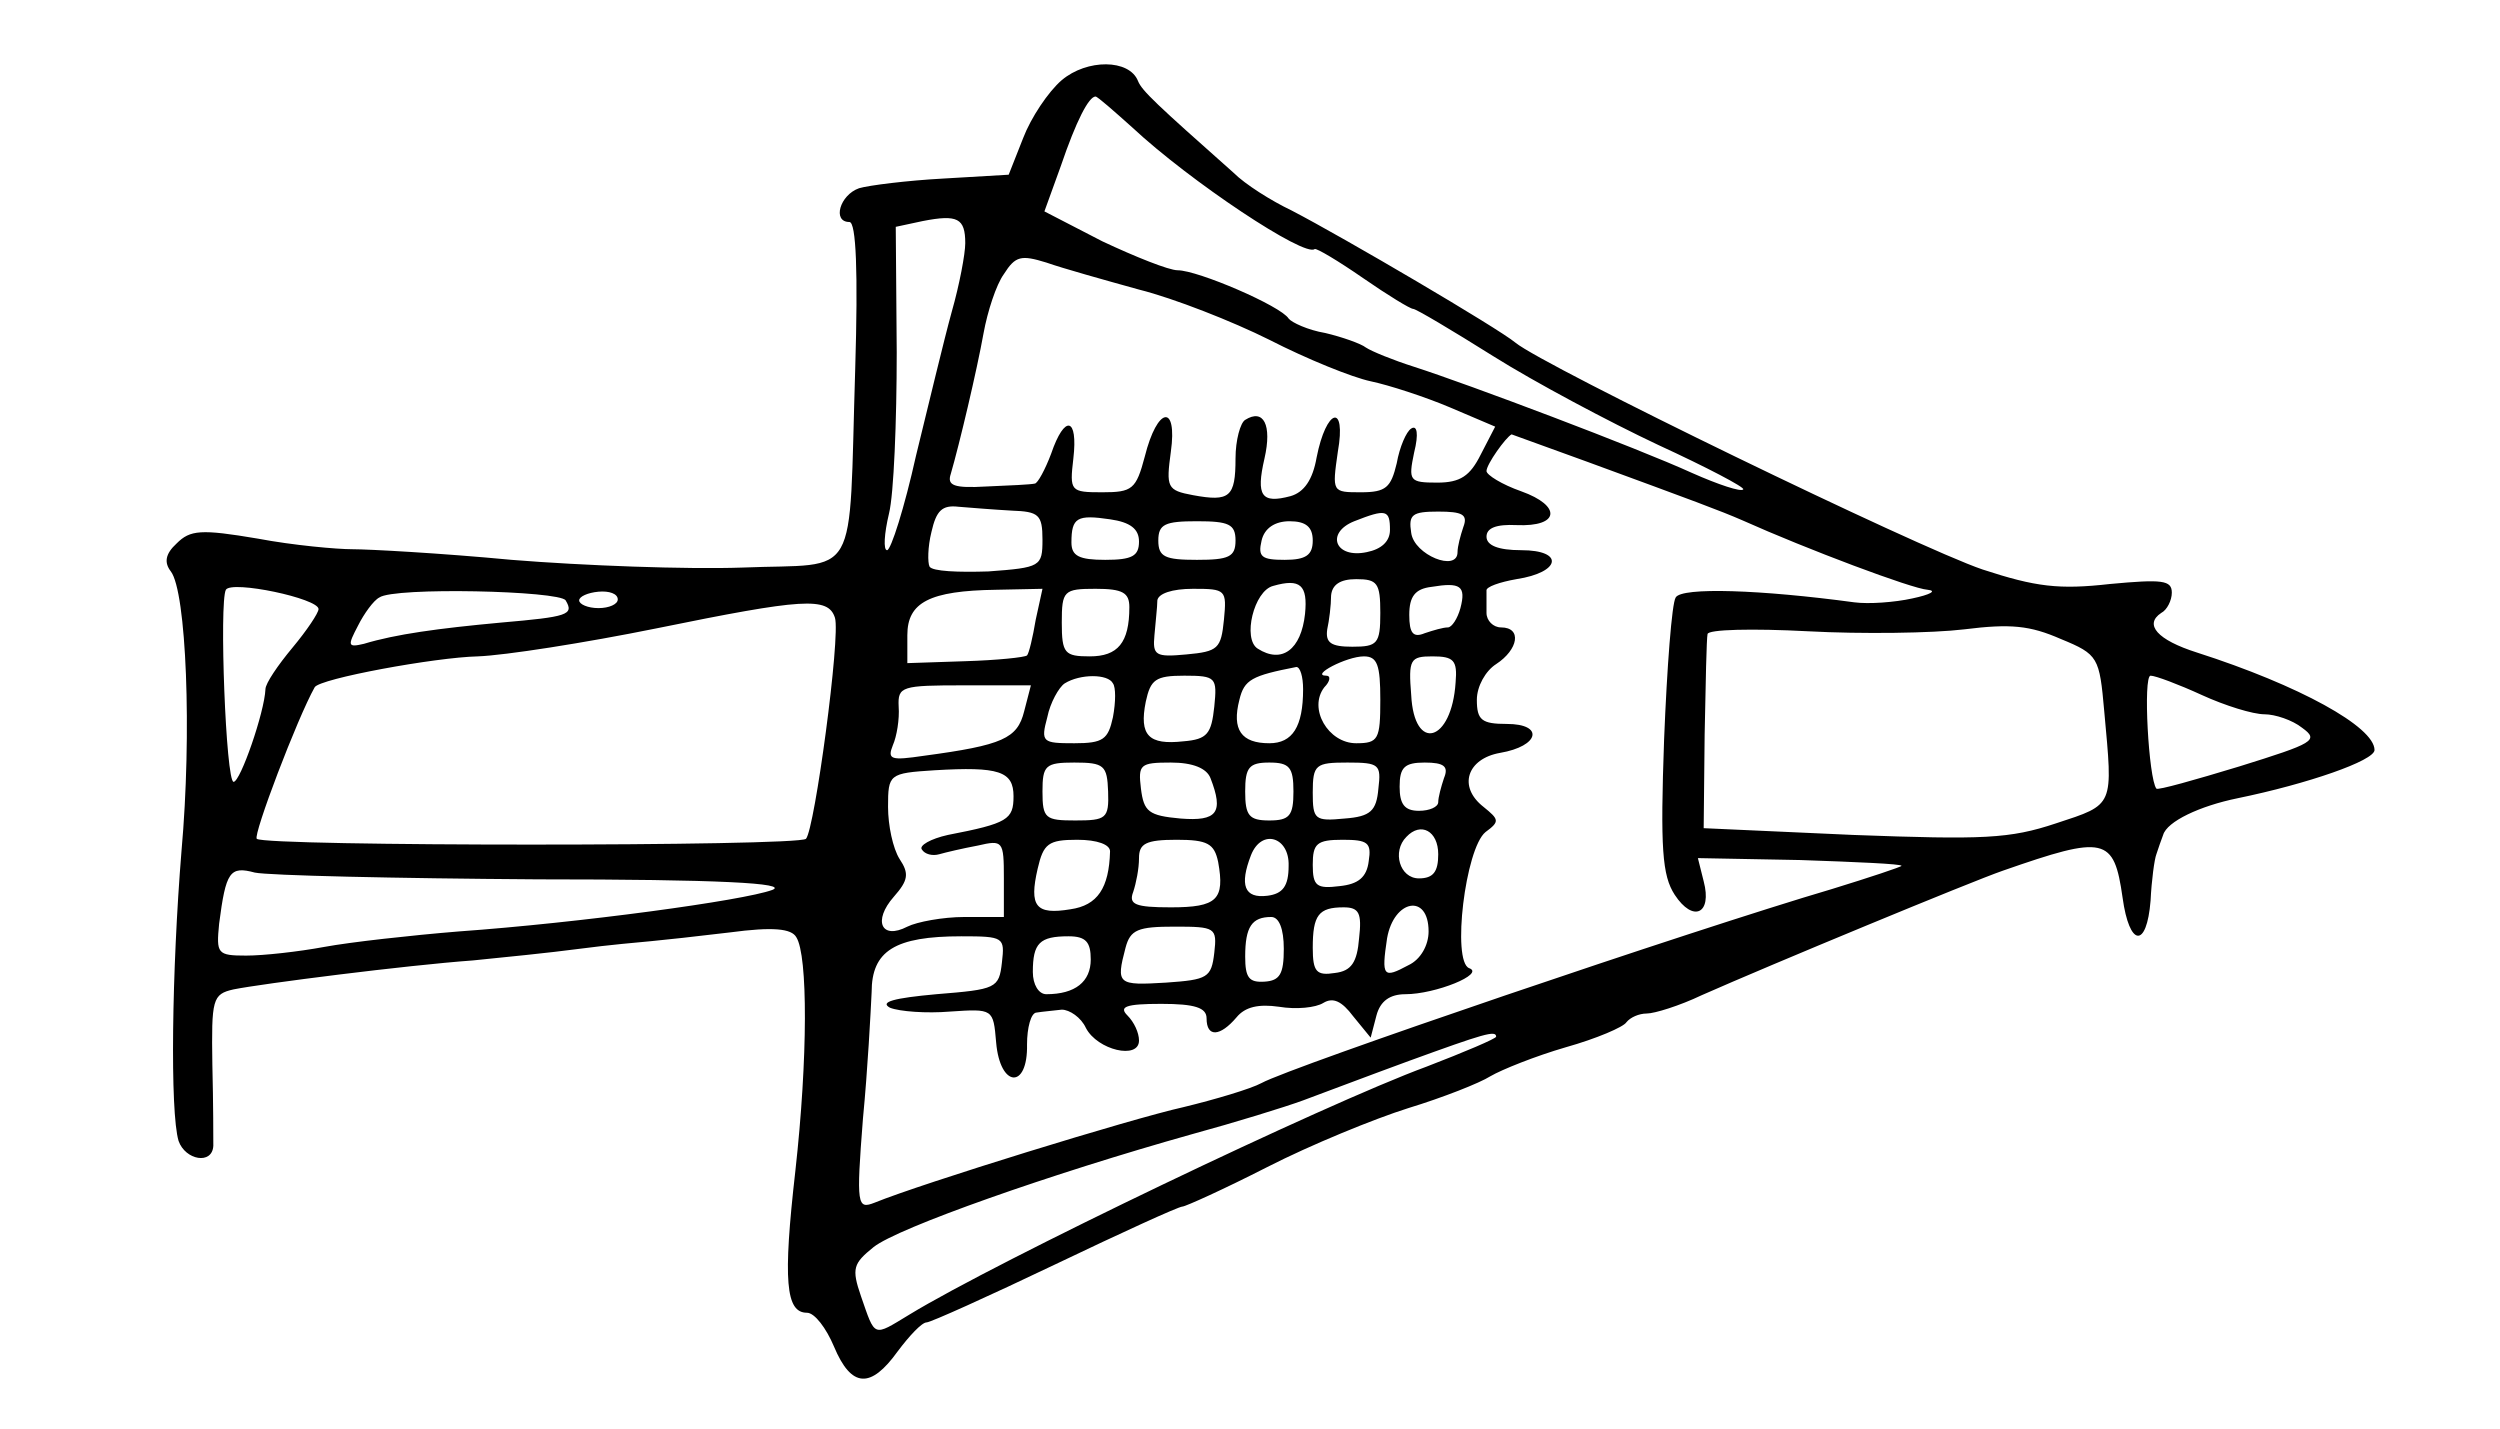 <?xml version="1.0" standalone="no"?>
<!DOCTYPE svg PUBLIC "-//W3C//DTD SVG 20010904//EN"
 "http://www.w3.org/TR/2001/REC-SVG-20010904/DTD/svg10.dtd">
<svg version="1.0" xmlns="http://www.w3.org/2000/svg"
 width="259pt" height="148pt" viewBox="0 0 259 148"
 preserveAspectRatio="xMidYMid meet">
<g transform="translate(0,148) scale(0.1,-0.1)"
fill="#000000" stroke="none">
<path d="M1100 1397 c-14 -12 -32 -39 -40 -60 l-15 -38 -68 -4 c-37 -2 -77 -7
-87 -10 -20 -7 -28 -35 -10 -35 7 0 9 -52 6 -152 -7 -225 6 -201 -117 -206
-57 -2 -165 2 -239 8 -74 7 -148 11 -165 11 -16 0 -61 4 -98 11 -59 10 -70 9
-84 -5 -12 -11 -13 -20 -6 -29 16 -21 22 -167 11 -290 -10 -123 -12 -270 -3
-300 7 -20 35 -25 36 -5 0 6 0 44 -1 84 -1 68 0 73 22 78 30 6 179 25 248 30
30 3 80 8 110 12 30 4 64 7 75 8 11 1 48 5 81 9 45 6 64 4 69 -5 12 -19 12
-125 -1 -242 -13 -114 -10 -147 12 -147 8 0 20 -16 28 -35 18 -43 38 -44 66
-5 12 16 25 30 30 30 4 0 64 27 133 60 69 33 128 60 132 60 3 0 43 18 88 41
45 23 111 50 146 61 36 11 74 26 85 33 12 7 47 21 78 30 32 9 60 21 63 26 4 5
13 9 21 9 8 0 34 8 57 19 70 31 280 118 312 129 106 37 115 35 124 -28 7 -51
25 -53 29 -3 1 21 4 43 6 48 2 6 5 15 7 20 4 14 38 30 77 38 73 15 142 39 142
50 0 24 -78 67 -184 101 -41 13 -55 29 -37 41 6 3 11 13 11 21 0 13 -10 14
-64 9 -53 -6 -77 -3 -132 15 -68 23 -455 211 -484 235 -18 15 -178 109 -232
137 -21 10 -48 27 -60 39 -80 71 -95 85 -99 95 -9 23 -53 23 -79 1z m73 -49
c60 -56 179 -135 189 -126 2 1 24 -12 50 -30 26 -18 49 -32 52 -32 3 0 40 -22
83 -49 43 -27 120 -68 171 -92 50 -23 90 -44 88 -46 -2 -3 -26 5 -53 17 -57
26 -232 92 -288 110 -22 7 -44 16 -50 20 -5 4 -25 11 -42 15 -18 3 -35 11 -38
15 -8 13 -94 50 -115 50 -9 0 -44 14 -78 30 l-60 31 17 47 c16 47 29 72 36 72
2 0 19 -15 38 -32z m-173 -120 c0 -11 -6 -43 -14 -71 -8 -29 -24 -96 -37 -149
-12 -54 -26 -98 -30 -98 -4 0 -3 17 2 38 5 20 8 96 8 167 l-1 130 28 6 c36 7
44 3 44 -23z m180 -48 c36 -9 97 -33 135 -52 39 -20 86 -39 105 -43 19 -4 56
-16 82 -27 l47 -20 -15 -29 c-11 -22 -21 -29 -45 -29 -29 0 -30 2 -24 31 5 20
3 29 -3 25 -5 -3 -12 -19 -15 -36 -6 -25 -11 -30 -37 -30 -30 0 -30 0 -24 42
9 51 -12 45 -22 -6 -4 -23 -13 -36 -27 -40 -30 -8 -36 0 -27 39 8 35 -1 52
-20 40 -5 -3 -10 -21 -10 -40 0 -40 -6 -45 -44 -38 -27 5 -28 8 -23 45 7 50
-14 47 -27 -5 -9 -34 -13 -37 -44 -37 -33 0 -34 1 -30 35 5 43 -9 46 -23 5 -6
-16 -14 -31 -17 -31 -4 -1 -26 -2 -50 -3 -34 -2 -41 1 -37 13 9 31 27 107 34
146 4 22 13 50 21 61 12 19 18 20 44 12 17 -6 60 -18 96 -28z m466 -179 c109
-40 136 -50 159 -60 67 -30 176 -71 192 -72 10 -1 3 -5 -16 -9 -18 -4 -45 -6
-60 -4 -96 13 -179 16 -185 5 -4 -6 -9 -72 -12 -147 -4 -113 -2 -141 11 -161
19 -29 39 -20 30 14 l-6 24 106 -2 c58 -2 105 -4 105 -6 0 -1 -33 -12 -72 -24
-146 -43 -560 -184 -591 -201 -11 -6 -48 -17 -81 -25 -54 -12 -271 -79 -320
-99 -18 -7 -19 -3 -12 87 5 52 8 110 9 131 0 43 24 58 93 58 44 0 45 -1 42
-27 -3 -27 -6 -28 -68 -33 -44 -4 -59 -8 -48 -14 10 -4 38 -6 62 -4 45 3 45 3
48 -32 4 -47 33 -49 32 -2 0 17 4 33 10 33 6 1 18 2 26 3 8 0 20 -8 25 -19 12
-23 55 -33 55 -13 0 8 -5 19 -12 26 -9 9 -2 12 35 12 35 0 47 -4 47 -15 0 -20
14 -19 31 1 9 11 23 14 44 11 18 -3 38 -1 46 4 10 6 19 2 31 -14 l18 -22 6 23
c4 15 14 22 30 22 31 0 83 21 66 27 -18 7 -4 124 17 141 15 11 14 13 -2 26
-27 21 -17 50 17 56 41 7 46 30 7 30 -26 0 -31 4 -31 25 0 14 9 30 20 37 23
15 27 38 5 38 -8 0 -15 7 -15 15 0 8 0 18 0 23 -1 4 14 9 31 12 46 7 50 30 5
30 -24 0 -36 5 -36 14 0 9 10 13 31 12 45 -2 47 20 5 35 -20 7 -36 17 -36 21
0 7 20 35 26 38 0 0 36 -13 80 -29z m-598 -50 c28 -1 32 -4 32 -30 0 -28 -2
-29 -56 -33 -31 -1 -58 0 -61 5 -2 4 -2 20 2 36 5 22 11 28 28 26 12 -1 37 -3
55 -4z m132 -32 c0 -15 -7 -19 -35 -19 -27 0 -35 4 -35 18 0 26 6 29 40 24 21
-3 30 -10 30 -23z m260 12 c0 -12 -9 -20 -24 -23 -33 -7 -43 20 -13 32 33 13
37 12 37 -9z m76 3 c-3 -9 -6 -20 -6 -26 0 -21 -45 -3 -48 20 -3 19 1 22 28
22 25 0 31 -3 26 -16z m-236 -14 c0 -17 -7 -20 -40 -20 -33 0 -40 3 -40 20 0
17 7 20 40 20 33 0 40 -3 40 -20z m80 0 c0 -15 -7 -20 -29 -20 -24 0 -28 3
-24 20 3 13 14 20 29 20 17 0 24 -6 24 -20z m-1030 -71 c0 -4 -12 -22 -27 -40
-15 -18 -28 -37 -28 -43 -1 -24 -26 -96 -33 -96 -8 0 -15 186 -8 199 6 10 96
-9 96 -20z m1022 -5 c-4 -37 -24 -52 -49 -36 -16 10 -4 60 16 65 28 8 36 1 33
-29z m78 1 c0 -32 -3 -35 -29 -35 -22 0 -28 4 -26 18 2 9 4 25 4 35 1 11 9 17
26 17 22 0 25 -4 25 -35z m83 5 c-3 -11 -9 -20 -13 -20 -5 0 -15 -3 -24 -6
-12 -5 -16 0 -16 19 0 19 6 27 23 29 30 5 36 1 30 -22z m-927 8 c9 -15 2 -17
-67 -23 -65 -6 -109 -12 -142 -22 -17 -4 -17 -2 -6 19 6 12 16 26 22 29 15 11
187 7 193 -3z m54 1 c0 -5 -9 -9 -20 -9 -11 0 -20 4 -20 8 0 4 9 8 20 9 11 1
20 -2 20 -8z m433 -21 c-3 -18 -7 -35 -9 -37 -2 -2 -31 -5 -64 -6 l-60 -2 0
29 c0 34 23 46 92 47 l48 1 -7 -32z m97 13 c0 -37 -12 -51 -41 -51 -26 0 -29
3 -29 35 0 33 2 35 35 35 28 0 35 -4 35 -19z m98 -13 c-3 -30 -6 -33 -39 -36
-32 -3 -35 -1 -33 20 1 13 3 29 3 36 1 7 15 12 37 12 34 0 35 -1 32 -32z
m-403 2 c6 -19 -21 -219 -30 -229 -8 -8 -561 -8 -569 0 -4 4 42 125 60 157 5
9 125 31 169 32 28 1 111 14 185 29 152 31 178 33 185 11z m1315 -97 c9 -99
11 -96 -50 -116 -48 -16 -75 -17 -210 -12 l-155 7 1 97 c1 53 2 100 3 104 0 5
47 6 104 3 56 -3 129 -2 162 2 48 6 68 4 100 -10 39 -16 40 -19 45 -75z m-750
12 c0 -41 -2 -45 -25 -45 -29 0 -50 36 -33 58 6 6 7 12 2 12 -17 0 21 20 39
20 14 0 17 -9 17 -45z m78 18 c-4 -62 -43 -73 -46 -13 -3 37 -1 40 22 40 22 0
26 -4 24 -27z m-158 -7 c0 -39 -11 -56 -35 -56 -29 0 -39 14 -31 45 5 21 13
25 59 34 4 0 7 -10 7 -23z m-197 6 c3 -4 3 -19 0 -35 -5 -23 -10 -27 -40 -27
-33 0 -35 1 -28 27 3 15 12 31 18 35 16 10 45 10 50 0z m105 -24 c-3 -28 -7
-34 -32 -36 -36 -4 -46 6 -39 41 5 23 10 27 40 27 33 0 34 -2 31 -32z m1023
12 c24 -11 53 -20 65 -20 11 0 29 -6 39 -14 18 -13 12 -16 -65 -40 -46 -14
-85 -25 -86 -23 -8 10 -14 117 -6 117 5 0 29 -9 53 -20z m-1220 -17 c-7 -28
-22 -35 -104 -46 -34 -5 -38 -4 -32 11 4 9 7 27 6 40 -1 21 3 22 68 22 l69 0
-7 -27z m-11 -88 c0 -24 -6 -28 -68 -40 -18 -4 -30 -11 -27 -15 3 -5 11 -7 18
-5 7 2 24 6 40 9 26 6 27 5 27 -34 l0 -40 -41 0 c-22 0 -49 -5 -59 -10 -27
-14 -36 6 -14 31 15 17 16 24 6 39 -7 11 -12 35 -12 54 0 34 1 35 48 38 67 4
82 -1 82 -27z m98 5 c1 -28 -2 -30 -34 -30 -31 0 -34 2 -34 30 0 27 3 30 33
30 31 0 34 -3 35 -30z m106 14 c14 -36 7 -45 -31 -42 -33 3 -38 7 -41 31 -3
25 -1 27 31 27 23 0 37 -6 41 -16z m86 -14 c0 -25 -4 -30 -25 -30 -21 0 -25 5
-25 30 0 25 4 30 25 30 21 0 25 -5 25 -30z m88 3 c-2 -23 -8 -29 -35 -31 -31
-3 -33 -1 -33 27 0 29 3 31 36 31 33 0 35 -2 32 -27z m68 11 c-3 -9 -6 -20 -6
-25 0 -5 -9 -9 -20 -9 -15 0 -20 7 -20 25 0 20 5 25 26 25 20 0 25 -4 20 -16z
m-6 -79 c0 -18 -5 -25 -20 -25 -20 0 -28 28 -13 43 15 16 33 6 33 -18z m-340
3 c-1 -38 -13 -56 -41 -60 -36 -6 -43 3 -34 42 6 26 11 30 41 30 21 0 34 -5
34 -12z m112 -11 c7 -39 -1 -47 -49 -47 -37 0 -44 3 -39 16 3 9 6 24 6 35 0
15 7 19 39 19 32 0 39 -4 43 -23z m73 -4 c0 -21 -6 -29 -22 -31 -24 -3 -29 11
-17 42 11 28 40 19 39 -11z m83 5 c-2 -17 -11 -24 -30 -26 -24 -3 -28 0 -28
22 0 22 4 26 31 26 26 0 30 -3 27 -22z m-861 -19 c188 0 261 -4 243 -11 -30
-11 -199 -34 -325 -43 -49 -4 -112 -11 -139 -16 -27 -5 -63 -9 -81 -9 -30 0
-31 2 -28 33 7 54 11 60 37 53 14 -3 145 -6 293 -7z m851 -61 c-2 -25 -8 -34
-25 -36 -19 -3 -23 1 -23 26 0 34 6 42 32 42 16 0 19 -6 16 -32z m72 7 c0 -14
-8 -29 -21 -35 -26 -14 -28 -12 -22 28 7 40 43 47 43 7z m-150 -18 c0 -26 -4
-33 -20 -34 -16 -1 -20 4 -20 26 0 31 7 41 27 41 8 0 13 -12 13 -33z m-72 -4
c-3 -26 -7 -28 -50 -31 -50 -3 -52 -2 -42 36 5 19 13 22 51 22 42 0 44 -1 41
-27z m-128 -7 c0 -23 -16 -36 -46 -36 -8 0 -14 10 -14 23 0 30 7 37 37 37 18
0 23 -6 23 -24z m420 -80 c0 -2 -33 -16 -72 -31 -106 -39 -446 -202 -536 -257
-38 -23 -35 -24 -50 19 -10 29 -8 34 13 51 25 20 184 76 330 117 44 12 96 28
115 35 19 7 69 26 110 41 77 28 90 32 90 25z"/>
</g>
</svg>
